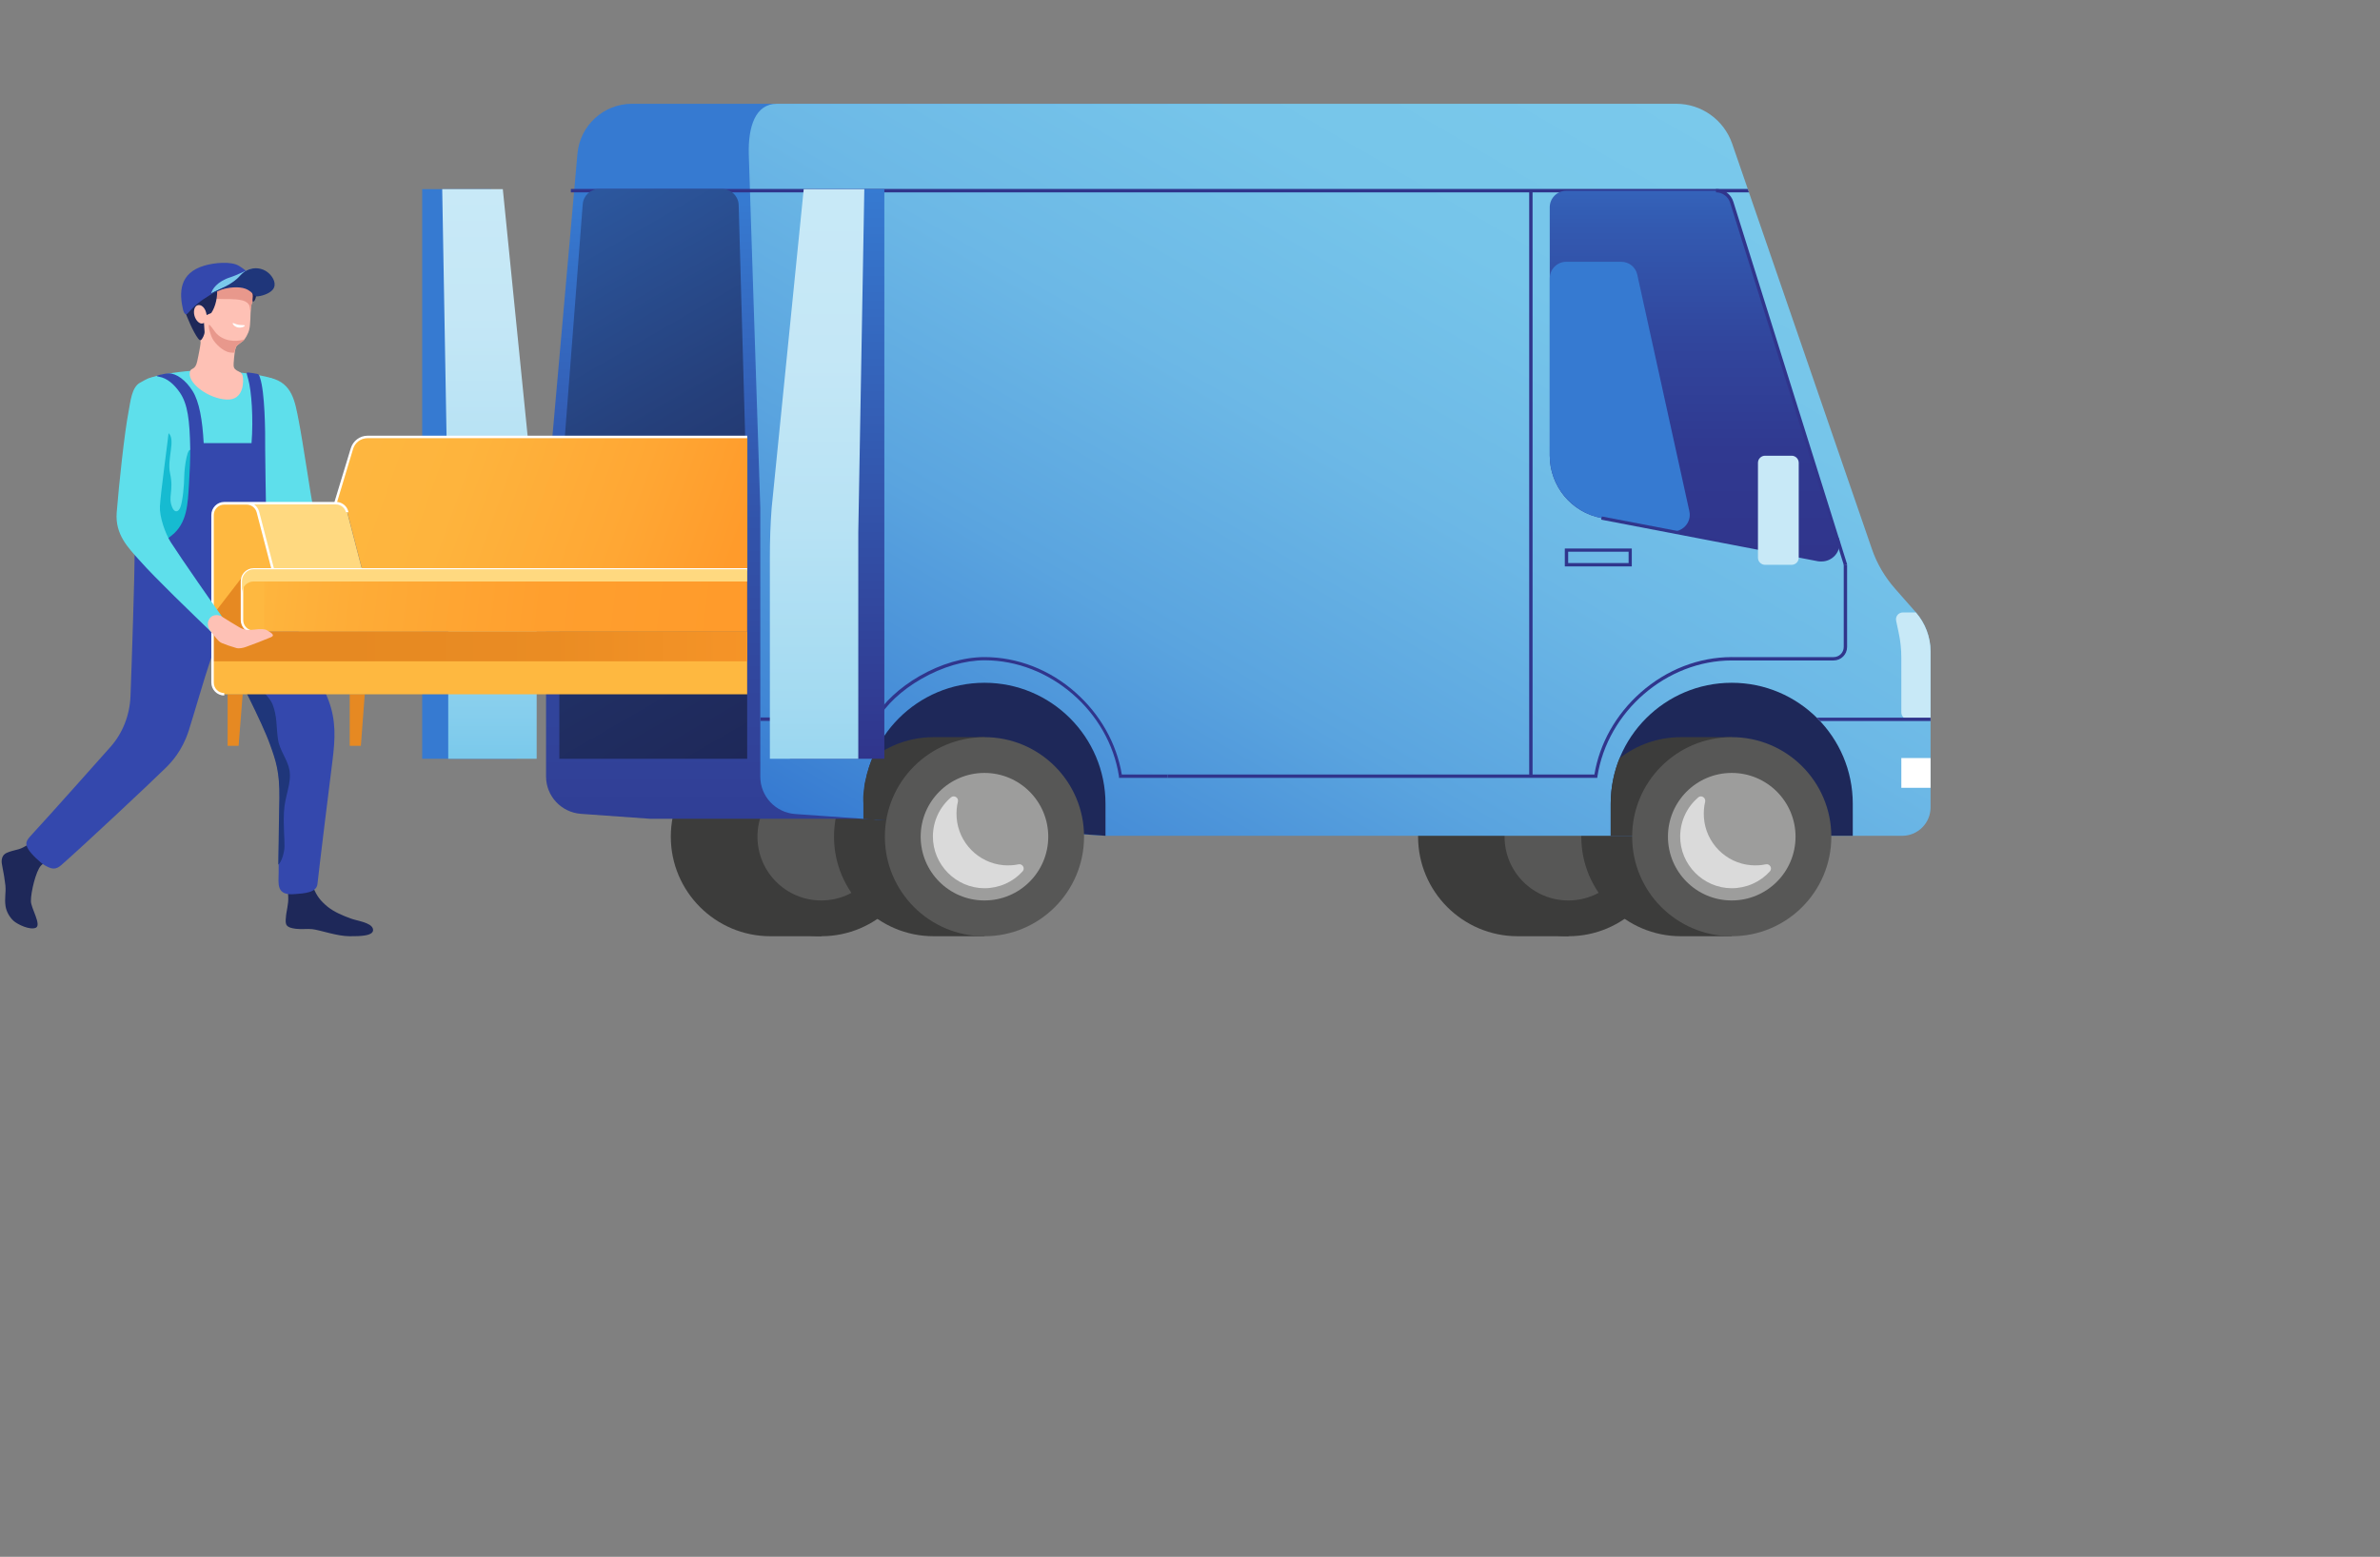 <svg width="917" height="600" viewBox="0 0 917 600" fill="none" xmlns="http://www.w3.org/2000/svg">
<rect x="0" y="0" width="917" height="600" fill="#808080" stroke="none"/>
<mask id="mask0_13_8" style="mask-type:alpha" maskUnits="userSpaceOnUse" x="0" y="0" width="571" height="600">
<rect x="0.639" width="570" height="600" fill="#C4C4C4"/>
</mask>
<g mask="url(#mask0_13_8)">
</g>
<g clip-path="url(#clip0_13_8)">
<path d="M584.751 284.106C563.585 284.106 546.38 301.308 546.38 322.469C546.38 343.63 563.585 360.832 584.751 360.832H604.346V284.106H584.751Z" fill="#3C3C3B"/>
<path d="M604.278 360.832C583.086 360.832 565.907 343.657 565.907 322.469C565.907 301.282 583.086 284.106 604.278 284.106C625.47 284.106 642.649 301.282 642.649 322.469C642.649 343.657 625.47 360.832 604.278 360.832Z" fill="#3C3C3B"/>
<path d="M604.278 347.043C590.703 347.043 579.699 336.041 579.699 322.469C579.699 308.897 590.703 297.895 604.278 297.895C617.853 297.895 628.858 308.897 628.858 322.469C628.858 336.041 617.853 347.043 604.278 347.043Z" fill="#575756"/>
<path d="M647.634 284.106C626.468 284.106 609.262 301.308 609.262 322.469C609.262 343.63 626.468 360.832 647.634 360.832H667.229V284.106H647.634Z" fill="#3C3C3B"/>
<path d="M296.829 284.106C275.664 284.106 258.458 301.308 258.458 322.469C258.458 343.63 275.664 360.832 296.829 360.832H316.425V284.106H296.829Z" fill="#3C3C3B"/>
<path d="M316.425 360.832C295.233 360.832 278.053 343.657 278.053 322.469C278.053 301.282 295.233 284.106 316.425 284.106C337.617 284.106 354.796 301.282 354.796 322.469C354.796 343.657 337.617 360.832 316.425 360.832Z" fill="#3C3C3B"/>
<path d="M316.425 347.043C302.85 347.043 291.845 336.041 291.845 322.469C291.845 308.897 302.85 297.895 316.425 297.895C330 297.895 341.004 308.897 341.004 322.469C341.004 336.041 330 347.043 316.425 347.043Z" fill="#575756"/>
<path d="M359.712 284.106C338.546 284.106 321.341 301.308 321.341 322.469C321.341 343.63 338.546 360.832 359.712 360.832H379.307V284.106H359.712Z" fill="#3C3C3B"/>
<path d="M250.606 315.575L223.842 313.663C216.263 313.117 210.392 306.837 210.392 299.26V195.843L222.476 59.318C223.432 48.396 232.513 40 243.506 40H470.934V315.575H250.606Z" fill="url(#paint0_linear_13_8)"/>
<path d="M299.356 40H645.859C655.554 40 664.157 46.144 667.366 55.291L721.236 211.611C723.147 217.209 726.22 222.397 730.112 226.834L738.168 235.981C741.787 240.145 743.835 245.538 743.835 251.067V311.206C743.835 317.213 738.919 322.128 732.911 322.128H425.94L306.388 313.732C298.809 313.185 292.938 306.905 292.938 299.328V195.843L288.5 59.455C288.227 48.806 291.026 40 299.356 40Z" fill="url(#paint1_linear_13_8)"/>
<path d="M332.675 315.575V309.772C332.675 284.037 353.567 263.149 379.307 263.149C405.048 263.149 425.94 284.037 425.94 309.772V322.128L332.675 315.575Z" fill="#1E2859"/>
<path d="M332.675 309.772V315.575L379.307 318.851V284.106H359.712C350.768 284.106 342.575 287.178 336.088 292.229C335.952 292.57 335.815 292.912 335.679 293.253C335.406 293.935 335.201 294.618 334.928 295.301C334.723 295.983 334.518 296.666 334.313 297.349C334.313 297.417 334.313 297.417 334.245 297.485C334.177 297.826 334.04 298.168 333.972 298.509C333.904 298.782 333.835 299.123 333.767 299.396C333.767 299.533 333.699 299.67 333.699 299.738C333.63 299.943 333.63 300.147 333.562 300.284C333.494 300.489 333.494 300.693 333.426 300.83C333.357 301.035 333.357 301.24 333.289 301.376C333.221 301.581 333.221 301.786 333.153 301.99C333.153 302.127 333.084 302.332 333.084 302.468C333.084 302.673 333.016 302.878 333.016 303.083C333.016 303.287 332.948 303.492 332.948 303.629C332.879 304.038 332.879 304.448 332.811 304.857C332.811 305.062 332.743 305.199 332.743 305.404C332.743 305.54 332.743 305.677 332.675 305.813C332.675 305.881 332.675 306.018 332.675 306.086C332.675 306.427 332.606 306.769 332.606 307.11C332.606 307.315 332.606 307.52 332.606 307.724V307.793C332.606 308.134 332.606 308.475 332.606 308.817C332.675 309.294 332.675 309.499 332.675 309.772Z" fill="#3C3C3B"/>
<path d="M379.307 360.832C358.115 360.832 340.936 343.657 340.936 322.469C340.936 301.282 358.115 284.106 379.307 284.106C400.499 284.106 417.679 301.282 417.679 322.469C417.679 343.657 400.499 360.832 379.307 360.832Z" fill="#575756"/>
<path d="M379.307 347.043C365.733 347.043 354.728 336.041 354.728 322.469C354.728 308.897 365.733 297.895 379.307 297.895C392.882 297.895 403.887 308.897 403.887 322.469C403.887 336.041 392.882 347.043 379.307 347.043Z" fill="#9D9D9C"/>
<path d="M369.066 309.021C368.588 310.933 368.451 312.981 368.588 315.097C369.271 324.79 376.986 332.64 386.681 333.459C388.661 333.596 390.573 333.528 392.416 333.118C393.987 332.777 395.079 334.688 393.987 335.848C390.368 339.876 385.043 342.333 379.239 342.333C368.315 342.265 359.371 333.255 359.439 322.264C359.507 316.257 362.17 310.933 366.403 307.315C367.632 306.291 369.475 307.451 369.066 309.021Z" fill="#DADADA"/>
<path d="M620.596 322.128V309.772C620.596 284.037 641.489 263.149 667.229 263.149C692.969 263.149 713.862 284.037 713.862 309.772V322.128H620.596Z" fill="#1E2859"/>
<path d="M620.596 309.772V322.128H667.229V284.106H647.634C638.689 284.106 630.496 287.178 624.01 292.229C621.825 297.622 620.596 303.56 620.596 309.772Z" fill="#3C3C3B"/>
<path d="M667.229 360.832C646.037 360.832 628.858 343.657 628.858 322.469C628.858 301.282 646.037 284.106 667.229 284.106C688.421 284.106 705.6 301.282 705.6 322.469C705.6 343.657 688.421 360.832 667.229 360.832Z" fill="#575756"/>
<path d="M667.229 347.043C653.654 347.043 642.65 336.041 642.65 322.469C642.65 308.897 653.654 297.895 667.229 297.895C680.804 297.895 691.809 308.897 691.809 322.469C691.809 336.041 680.804 347.043 667.229 347.043Z" fill="#9D9D9C"/>
<path d="M656.987 309.021C656.51 310.933 656.373 312.981 656.51 315.097C657.192 324.79 664.908 332.64 674.603 333.459C676.583 333.596 678.495 333.528 680.338 333.118C681.908 332.777 683.001 334.688 681.908 335.848C678.29 339.876 672.964 342.333 667.161 342.333C656.236 342.265 647.292 333.255 647.361 322.264C647.429 316.257 650.092 310.933 654.325 307.315C655.485 306.291 657.329 307.451 656.987 309.021Z" fill="#DADADA"/>
<path d="M589.189 73.517H590.486V299.192H589.189V73.517Z" fill="#30358C"/>
<path d="M602.913 218.301H628.721V211.406H602.913V218.301ZM627.492 217.004H604.21V212.635H627.492V217.004Z" fill="#30358C"/>
<path d="M667.229 254.548H706.488C709.356 254.548 711.677 252.227 711.677 249.36V217.618H710.38V249.36C710.38 251.545 708.605 253.251 706.488 253.251H667.161V254.548H667.229Z" fill="#30358C"/>
<path d="M449.905 299.806H615.407L615.475 299.26C619.367 274.208 642.103 254.548 667.229 254.548V253.251C654.53 253.251 642.103 258.098 632.135 266.904C622.576 275.368 616.295 286.563 614.315 298.509H449.905V299.806Z" fill="#30358C"/>
<path d="M431.129 299.806H449.905V298.509H432.222C430.242 286.563 423.892 275.3 414.402 266.904C404.501 258.098 392.007 253.251 379.307 253.251C371.387 253.251 362.511 255.845 354.318 260.555C346.603 264.992 340.39 270.795 337.113 276.529H293.006V277.826H337.864L338.068 277.484C341.209 271.819 347.354 266.016 355.001 261.647C363.058 257.006 371.729 254.48 379.376 254.48C404.501 254.48 427.237 274.139 431.129 299.192V299.806Z" fill="#30358C"/>
<path d="M219.95 72.834V74.131H673.852L673.374 72.834H219.95Z" fill="#30358C"/>
<path d="M597.109 175.569V79.865C597.109 76.384 599.977 73.517 603.459 73.517H661.221C664.02 73.517 666.478 75.292 667.297 77.954L707.854 207.516C709.287 212.089 705.327 216.594 700.616 215.639L617.046 199.665C605.439 197.481 597.109 187.378 597.109 175.569Z" fill="url(#paint2_linear_13_8)"/>
<path d="M603.459 100.89H624.625C627.629 100.89 630.223 102.938 630.838 105.873L650.911 197.071C651.867 201.508 647.975 205.536 643.469 204.717L617.046 199.665C605.507 197.481 597.109 187.31 597.109 175.569V107.238C597.109 103.757 599.977 100.89 603.459 100.89Z" fill="#367AD1"/>
<path d="M708.494 207.323L711.682 217.483L710.444 217.871L707.256 207.711L708.494 207.323Z" fill="#30358C"/>
<path d="M701.845 216.39C703.825 216.39 705.669 215.57 707.034 214.069C708.673 212.226 709.219 209.7 708.468 207.311L667.844 77.749C666.956 74.814 664.225 72.834 661.152 72.834V74.131C663.679 74.131 665.864 75.769 666.615 78.159L707.239 207.72C707.854 209.632 707.376 211.748 706.078 213.25C704.713 214.751 702.733 215.434 700.753 215.093L617.182 199.051L616.909 200.28L700.48 216.321C700.958 216.39 701.367 216.39 701.845 216.39Z" fill="#30358C"/>
<path d="M680.065 217.687H690.307C691.809 217.687 693.038 216.458 693.038 214.956V178.368C693.038 176.866 691.809 175.637 690.307 175.637H680.065C678.563 175.637 677.334 176.866 677.334 178.368V214.956C677.334 216.458 678.563 217.687 680.065 217.687Z" fill="#C8E9F7"/>
<path d="M189.226 72.902L198.375 195.843C198.853 202.055 199.058 208.335 199.058 214.615V292.434H162.666V205.195V72.902H189.226Z" fill="#367AD1"/>
<path d="M193.732 72.902L206.09 195.843C206.568 202.055 206.773 208.335 206.773 214.615V292.434H172.703V205.195L170.382 72.902H193.732Z" fill="url(#paint3_linear_13_8)"/>
<path d="M215.512 195.843V292.434H287.885V195.843L284.608 79.046C284.54 75.633 281.672 72.834 278.258 72.834H230.874C227.529 72.834 224.798 75.36 224.525 78.705L215.512 195.843Z" fill="url(#paint4_linear_13_8)"/>
<path d="M314.172 72.902L305.023 195.843C304.545 202.055 304.34 208.335 304.34 214.615V292.434H340.731V205.195V72.902H314.172Z" fill="url(#paint5_linear_13_8)"/>
<path d="M309.665 72.902L297.307 195.843C296.829 202.055 296.625 208.335 296.625 214.615V292.434H330.694V205.195L333.016 72.902H309.665Z" fill="url(#paint6_linear_13_8)"/>
<path d="M732.57 292.161H743.835V303.629H732.57V292.161Z" fill="white"/>
<path d="M730.59 239.326L731.545 243.831C732.228 246.971 732.57 250.248 732.57 253.456V274.549C732.57 276.051 733.799 277.279 735.301 277.279H743.835V251.067C743.835 245.538 741.787 240.213 738.168 236.049H733.252C731.477 235.981 730.18 237.619 730.59 239.326Z" fill="#C8E9F7"/>
<path d="M700.07 276.597H743.835V277.894H701.299C700.889 277.484 700.48 277.006 700.07 276.597Z" fill="#30358C"/>
<path d="M2.148 349.296C1.67 346.156 2.353 344.381 2.08 341.241C1.875 339.262 1.329 335.985 0.851 333.664C0.646 332.708 0.032 329.841 2.626 328.681C5.152 327.589 7.132 327.589 8.976 326.565C11.024 325.473 14.097 323.766 15.052 323.152C17.988 321.24 20.31 322.128 22.085 324.039C23.177 325.2 22.836 327.589 21.265 328.954C19.49 330.592 17.579 331.753 15.803 333.596C13.823 335.644 11.843 343.972 11.912 347.317C11.912 349.979 16.077 356.464 13.823 357.556C11.57 358.58 6.859 356.327 5.289 354.962C3.582 353.46 2.421 351.139 2.148 349.296Z" fill="#1E2859"/>
<path d="M111.049 345.678C110.571 339.125 111.868 337.145 116.443 338.374C118.696 338.989 120.266 341.173 120.813 342.402C122.11 345.269 123.339 347.112 126.275 349.501C128.869 351.549 132.01 352.846 135.151 354.006C137.472 354.894 143.002 355.508 143.685 357.965C144.436 360.832 138.564 360.832 134.741 360.832C129.757 360.832 123.407 358.443 120.266 358.102C118.559 357.897 116.033 358.238 113.985 357.965C110.23 357.488 109.82 356.532 110.162 353.528C110.23 351.617 111.254 348.272 111.049 345.678Z" fill="#1E2859"/>
<path d="M54.243 153.588C54.585 147.172 55.95 145.738 62.027 144.509C67.079 143.486 74.863 142.462 81.622 142.735C89.679 143.008 100.671 144.441 104.017 145.602C109.342 147.513 110.64 150.517 110.913 153.452C111.391 158.025 108.045 205.058 105.928 212.703C104.29 218.779 100.125 221.236 93.639 221.509C89.064 221.714 71.039 221.509 64.212 221.1C56.974 220.69 55.404 216.594 55.267 210.382C55.131 200.416 54.038 157.548 54.243 153.588Z" fill="#5EDFEB"/>
<path d="M149.967 237.346C141.842 232.5 130.371 224.172 122.178 218.642C116.033 214.478 110.981 208.881 108.659 201.986C105.928 193.931 96.916 169.63 95.346 161.575C94.731 158.435 94.936 154.339 95.96 151.267C97.121 147.923 101.013 144.851 104.358 145.67C112.62 147.718 113.644 154.681 115.077 162.053C116.853 171.2 119.515 189.904 120.744 196.184C121.564 200.485 124.841 206.219 128.05 209.086C133.649 214.069 151.196 228.745 152.971 230.315C155.634 232.704 156.112 234.479 155.087 236.663C154.336 238.097 152.22 238.711 149.967 237.346Z" fill="#5EDFEB"/>
<path d="M64.894 166.899C67.83 169.357 64.28 176.866 65.509 182.327C67.079 189.358 64.553 191.474 66.396 195.638C67.216 197.549 68.649 197.549 69.469 195.57C70.425 193.18 70.971 186.627 70.971 183.965C71.039 179.46 72.405 171.2 73.77 173.93C74.248 174.818 74.316 180.211 74.316 181.985C74.316 187.173 73.975 198.164 70.015 203.693C68.24 206.15 64.075 210.656 58.476 211.338C56.974 211.543 56.018 211.338 55.336 210.997C55.336 210.792 55.336 210.656 55.336 210.451C55.199 203.283 54.584 179.255 54.38 164.715C57.657 163.896 62.778 165.125 64.894 166.899Z" fill="#16BBD1"/>
<path d="M13.072 320.763C17.92 315.575 39.973 290.795 42.636 287.792C47.211 282.604 50.01 275.709 50.283 268.201C50.761 256.323 51.922 219.12 51.853 214.888C51.853 213.591 52.058 210.587 52.468 209.973C53.56 208.266 54.311 210.041 56.838 210.246C61.207 210.587 63.734 208.266 65.918 206.56C72.268 201.713 72.336 193.931 72.814 186.696C73.088 182.668 73.361 176.251 73.292 172.77C73.088 161.985 72.336 155.773 69.332 151.336C67.011 147.991 64.348 145.738 61.276 145.192C60.32 145.056 60.252 144.851 60.798 144.646C61.276 144.509 64.007 143.895 65.031 143.895C68.035 143.895 71.585 146.557 74.18 150.653C76.843 154.885 78.003 162.053 78.481 170.79C83.875 170.79 91.795 170.79 96.916 170.79C97.667 161.302 96.916 150.585 95.619 146.079C95.141 144.305 94.731 143.486 95.482 143.554C96.165 143.622 98.213 143.895 98.759 144.032C99.647 144.168 99.784 144.305 100.193 145.602C102.037 151.131 102.242 165.602 102.173 173.384C102.173 177.617 102.446 192.498 102.515 197.344C102.583 200.758 102.446 203.966 103.88 207.174C104.768 209.222 106.679 210.314 108.045 211.133C109.342 211.884 109.615 212.976 109.752 214.478C110.093 220.281 110.162 228.131 111.117 231.407C112.278 235.571 113.234 238.78 115.214 243.763C118.901 253.115 123.066 260.897 126.548 269.839C129.552 277.757 129.142 284.788 128.118 293.048C126.889 302.81 123.134 333.118 122.315 340.695C121.973 344.108 117.058 344.313 113.78 344.586C106.202 345.337 107.362 340.559 107.362 336.19C107.294 331.616 107.704 312.776 107.772 307.656C107.908 297.28 106.406 293.116 104.222 286.973C101.081 278.099 90.976 258.78 89.201 255.231C88.586 253.866 87.084 250.384 84.626 250.589C81.827 250.794 81.759 252.705 80.598 255.913C79.164 259.941 74.385 276.392 72.678 281.717C70.152 289.43 66.055 293.799 63.665 296.12C56.974 302.673 33.009 325.131 23.724 333.323C21.334 335.439 19.832 334.961 17.169 333.459C15.735 332.64 11.98 329.227 10.819 327.179C9.317 324.585 10.41 323.698 13.072 320.763Z" fill="#3448AD"/>
<path d="M81.758 252.159C82.646 249.975 83.124 248.951 84.08 246.835C84.421 246.084 85.377 245.333 86.47 245.196C87.767 244.991 95.346 244.514 96.984 244.514C100.261 250.521 97.735 257.688 99.374 262.876C100.398 266.221 103.88 268.61 104.972 271.341C106.816 275.983 106.406 279.942 107.089 284.857C107.704 289.225 110.776 292.639 111.527 296.803C112.415 301.99 109.684 306.769 109.41 312.981C109.137 318.442 109.684 323.63 109.615 326.155C109.615 328.271 108.591 332.162 107.226 333.255C107.294 326.224 107.567 312.093 107.635 307.793C107.772 297.417 106.27 293.253 104.085 287.109C100.944 278.235 90.839 258.917 89.064 255.367C88.45 254.002 86.948 250.521 84.49 250.726C82.578 250.862 81.963 251.749 81.349 253.319C81.554 252.842 81.69 252.432 81.758 252.159Z" fill="#1F367A"/>
<path d="M139.042 287.451L140.545 267.518H134.741V287.451H139.042Z" fill="#E68922"/>
<path d="M91.932 287.451L93.502 267.518H87.699V287.451H91.932Z" fill="#E68922"/>
<path d="M95.004 193.931H129.347C131.396 193.931 133.171 195.297 133.717 197.276L139.452 219.393H105.109L99.374 197.276C98.896 195.297 97.052 193.931 95.004 193.931Z" fill="#FFD980"/>
<path d="M97.735 112.221C96.643 107.853 91.249 105.395 86.197 105.054C80.939 104.713 76.228 107.511 74.385 111.266C72.678 114.815 72.132 120.754 76.638 129.697C77.73 131.813 77.184 132.7 76.843 135.021C76.774 135.567 76.16 138.434 75.955 139.39C75.204 142.598 73.77 141.779 73.292 142.939C71.585 147.308 80.256 153.725 87.425 153.998C94.117 154.271 93.912 146.626 93.502 144.851C93.161 143.486 91.932 143.213 91.249 142.803C90.088 142.052 89.952 141.438 90.02 140.072C90.02 139.799 90.088 139.526 90.088 139.185C90.225 137.683 90.43 133.929 91.385 133.11C92.205 132.427 92.614 132.154 93.57 131.471C94.39 130.857 95.687 128.536 96.028 127.034C96.575 124.918 96.438 121.164 96.643 118.979C96.779 116.317 98.35 114.884 97.735 112.221Z" fill="#FEC1B5"/>
<path d="M94.185 130.789C93.98 131.062 93.775 131.335 93.502 131.54C92.615 132.222 92.205 132.495 91.317 133.178C90.839 133.588 90.498 134.68 90.361 135.908C90.02 135.977 89.474 135.977 88.586 135.84C85.787 135.431 82.987 132.359 82.1 130.925C81.144 129.424 80.12 125.806 80.529 125.191C80.734 124.85 82.646 127.58 82.919 127.99C85.787 131.54 90.771 131.949 94.185 130.789Z" fill="#E8988C"/>
<path d="M96.575 119.048C96.575 119.389 96.506 119.73 96.506 120.072C96.233 119.184 96.438 118.092 95.755 117.205C95.072 116.317 94.048 115.908 93.024 115.703C90.498 115.088 86.948 115.361 84.353 115.225C82.237 115.157 79.301 114.679 81.144 112.358C84.08 108.535 91.522 107.58 95.755 109.627C96.233 109.832 96.643 110.105 96.984 110.447C97.326 110.993 97.53 111.607 97.735 112.221C98.35 114.884 96.779 116.317 96.575 119.048Z" fill="#E8988C"/>
<path d="M96.848 107.102C94.868 104.576 91.181 102.255 86.811 101.982C80.598 101.573 73.838 104.03 72.882 107.921C72.541 109.423 72.678 110.856 71.722 111.812C69.059 114.542 71.312 120.276 72.2 122.393C73.36 125.328 76.296 131.54 77.32 131.13C77.935 130.857 78.891 128.809 78.823 127.922C78.686 126.01 78.618 123.963 78.276 122.051C78.072 120.686 78.072 120.618 78.686 119.525C78.891 120.003 79.437 121.505 79.437 121.505L81.417 120.618C83.056 118.16 83.943 114.406 83.602 110.788C83.943 110.31 84.694 109.832 85.172 109.627C88.381 108.262 93.912 109.627 96.097 111.539C97.326 112.631 97.394 113.314 97.394 114.269C97.394 114.884 97.052 116.385 97.599 116.249C98.145 116.112 98.828 114.611 98.896 112.494C99.101 110.583 97.735 108.194 96.848 107.102Z" fill="#1E2859"/>
<path d="M79.437 120.549C79.983 122.529 79.369 124.372 78.14 124.645C76.911 124.986 75.477 123.621 74.931 121.71C74.385 119.73 74.999 117.887 76.228 117.614C77.525 117.273 78.959 118.57 79.437 120.549Z" fill="#FEC1B5"/>
<path d="M78.686 102.392C82.51 101.231 89.064 100.617 92.068 102.46C96.233 104.986 97.803 107.443 98.691 110.583C98.896 111.402 98.418 111.948 97.94 111.675C94.936 110.31 91.454 110.105 87.835 110.788C85.172 111.266 82.987 112.426 80.666 113.86C77.047 116.044 74.863 117.887 72.336 120.754C71.449 121.778 70.766 120.345 70.561 119.525C68.991 112.836 68.991 105.259 78.686 102.392Z" fill="#3448AD"/>
<path d="M81.417 112.972C81.69 111.607 83.602 108.467 88.859 106.829C90.907 106.214 94.253 104.44 96.37 103.757C97.394 103.416 97.599 103.62 97.462 103.62C97.121 103.689 96.37 103.689 95.141 104.371C93.092 105.463 92.068 107.17 90.839 108.057C89.405 109.081 88.176 109.901 86.674 110.651C85.172 111.402 82.646 112.426 81.895 112.904C81.485 113.109 81.349 113.177 81.417 112.972Z" fill="#7AC9EB"/>
<path d="M81.554 112.972C84.558 111.266 89.201 110.037 92.546 106.214C95.755 102.596 100.466 102.733 103.266 105.054C104.563 106.078 106.475 108.535 105.587 110.788C104.836 112.836 101.354 113.996 99.442 114.201C98.486 114.338 98.281 114.201 97.94 113.723C97.326 113.041 96.302 111.948 94.526 111.266C91.932 110.31 87.903 110.788 85.377 111.607C84.626 111.88 82.714 112.699 81.895 113.177C81.417 113.45 81.144 113.245 81.554 112.972Z" fill="#1F367A"/>
<path d="M94.322 125.533C94.253 125.874 93.161 126.42 91.795 126.215C90.43 126.01 89.542 124.918 89.679 124.577C89.815 124.304 90.635 124.986 92 125.191C93.366 125.396 94.39 125.191 94.322 125.533Z" fill="white"/>
<path d="M135.629 172.907C136.448 170.244 138.906 168.401 141.705 168.401H287.953V219.393H139.52L133.785 197.276C133.239 195.297 131.464 193.931 129.416 193.931H129.279L135.629 172.907Z" fill="url(#paint7_linear_13_8)"/>
<path d="M97.803 219.393H287.885V243.49H97.735C95.209 243.49 93.229 241.442 93.229 238.984V223.967C93.297 221.441 95.277 219.393 97.803 219.393Z" fill="url(#paint8_linear_13_8)"/>
<path d="M86.401 193.931H95.004C97.052 193.931 98.828 195.297 99.374 197.276L105.109 219.393H101.763V243.49H287.885V267.586H101.763H86.333C83.807 267.586 81.827 265.538 81.827 263.081V198.505C81.895 195.911 83.875 193.931 86.401 193.931Z" fill="#FEB840"/>
<path d="M94.048 221.441C93.57 222.124 93.297 223.011 93.297 223.898V238.916C93.297 241.442 95.346 243.421 97.803 243.421H287.885V254.889H81.827V237.278L94.048 221.441Z" fill="url(#paint9_linear_13_8)"/>
<path d="M86.401 193.453H95.004H128.869L135.151 172.77C136.038 169.903 138.633 167.923 141.637 167.923H287.885V168.879H141.637C139.042 168.879 136.789 170.517 136.038 173.043L129.893 193.453C131.942 193.658 133.717 195.092 134.195 197.14L134.263 197.413H133.307C132.829 195.638 131.259 194.409 129.415 194.409H129.279H97.94C98.828 195.092 99.51 196.047 99.852 197.208L105.519 218.984H108.796H138.906H139.862H149.694H287.885V219.939H97.735C95.482 219.939 93.707 221.782 93.707 223.967V238.984C93.707 241.237 95.55 243.012 97.735 243.012V243.968C95.004 243.968 92.751 241.715 92.751 238.984V223.967C92.751 221.236 95.004 218.984 97.735 218.984H104.495L98.896 197.481C98.418 195.706 96.848 194.477 95.004 194.477H86.401C84.148 194.477 82.373 196.32 82.373 198.505V263.081C82.373 265.334 84.216 267.108 86.401 267.108V268.064C83.67 268.064 81.417 265.811 81.417 263.081V198.505C81.417 195.706 83.67 193.453 86.401 193.453Z" fill="white"/>
<path d="M97.803 219.393H287.885V224.103H97.735C95.209 224.103 93.229 226.151 93.229 228.609V224.103V223.898C93.297 221.441 95.277 219.393 97.803 219.393Z" fill="#FFD980"/>
<path d="M80.871 243.08C74.521 236.937 59.842 222.874 53.834 216.048C49.259 210.997 44.343 205.945 44.958 197.617C45.845 186.491 47.962 166.763 49.532 158.64C50.283 154.749 50.693 149.22 54.038 147.445C56.906 145.875 58.613 144.714 60.661 145.943C67.421 149.902 66.123 156.797 65.372 163.418C64.416 172.087 61.958 189.289 61.617 195.16C61.412 199.187 63.665 205.604 65.782 208.949C69.332 214.546 83.602 235.025 84.899 236.732C87.016 239.599 87.084 241.237 85.787 243.217C85.104 244.241 82.578 244.787 80.871 243.08Z" fill="#5EDFEB"/>
<path d="M81.349 237.756C82.305 236.937 84.216 236.8 85.445 237.619C86.948 238.643 90.225 240.554 92.136 241.715C93.912 242.807 95.755 242.944 97.803 242.671C100.466 242.329 102.105 242.397 102.924 242.944C103.812 243.558 106.475 244.718 104.358 245.606C102.173 246.562 96.643 248.678 94.663 249.36C93.707 249.702 92.205 250.043 91.112 249.77C88.927 249.155 86.811 248.405 85.514 247.858C84.012 247.312 82.646 244.991 81.349 243.558C79.983 241.988 79.369 239.462 81.349 237.756Z" fill="#FEC1B5"/>
</g>
<defs>
<linearGradient id="paint0_linear_13_8" x1="340.703" y1="434.944" x2="340.703" y2="77.973" gradientUnits="userSpaceOnUse">
<stop stop-color="#30358C"/>
<stop offset="0.236" stop-color="#303990"/>
<stop offset="0.48" stop-color="#31469D"/>
<stop offset="0.729" stop-color="#335AB1"/>
<stop offset="0.979" stop-color="#3677CE"/>
<stop offset="1" stop-color="#367AD1"/>
</linearGradient>
<linearGradient id="paint1_linear_13_8" x1="611.523" y1="16.663" x2="405.915" y2="372.859" gradientUnits="userSpaceOnUse">
<stop stop-color="#7AC9EB"/>
<stop offset="0.22" stop-color="#76C5EA"/>
<stop offset="0.448" stop-color="#6CB8E6"/>
<stop offset="0.68" stop-color="#5AA4DF"/>
<stop offset="0.913" stop-color="#4187D5"/>
<stop offset="1" stop-color="#367AD1"/>
</linearGradient>
<linearGradient id="paint2_linear_13_8" x1="652.642" y1="215.259" x2="652.642" y2="38.715" gradientUnits="userSpaceOnUse">
<stop stop-color="#30358C"/>
<stop offset="0.236" stop-color="#303990"/>
<stop offset="0.48" stop-color="#31469D"/>
<stop offset="0.729" stop-color="#335AB1"/>
<stop offset="0.979" stop-color="#3677CE"/>
<stop offset="1" stop-color="#367AD1"/>
</linearGradient>
<linearGradient id="paint3_linear_13_8" x1="188.594" y1="72.912" x2="188.594" y2="292.434" gradientUnits="userSpaceOnUse">
<stop stop-color="#C8E9F7"/>
<stop offset="0.222" stop-color="#C4E7F6"/>
<stop offset="0.451" stop-color="#B7E2F4"/>
<stop offset="0.684" stop-color="#A3DAF1"/>
<stop offset="0.919" stop-color="#86CEED"/>
<stop offset="1" stop-color="#7AC9EB"/>
</linearGradient>
<linearGradient id="paint4_linear_13_8" x1="306.043" y1="281.972" x2="141.06" y2="-3.847" gradientUnits="userSpaceOnUse">
<stop stop-color="#1E2859"/>
<stop offset="0.148" stop-color="#202E62"/>
<stop offset="0.389" stop-color="#253F7A"/>
<stop offset="0.693" stop-color="#2D5AA2"/>
<stop offset="1" stop-color="#367AD1"/>
</linearGradient>
<linearGradient id="paint5_linear_13_8" x1="322.526" y1="292.434" x2="322.526" y2="72.912" gradientUnits="userSpaceOnUse">
<stop stop-color="#30358C"/>
<stop offset="1" stop-color="#367AD1"/>
</linearGradient>
<linearGradient id="paint6_linear_13_8" x1="314.807" y1="72.912" x2="314.807" y2="361.897" gradientUnits="userSpaceOnUse">
<stop stop-color="#C8E9F7"/>
<stop offset="0.222" stop-color="#C4E7F6"/>
<stop offset="0.451" stop-color="#B7E2F4"/>
<stop offset="0.684" stop-color="#A3DAF1"/>
<stop offset="0.919" stop-color="#86CEED"/>
<stop offset="1" stop-color="#7AC9EB"/>
</linearGradient>
<linearGradient id="paint7_linear_13_8" x1="117.35" y1="159.388" x2="280.935" y2="218.033" gradientUnits="userSpaceOnUse">
<stop stop-color="#FEB840"/>
<stop offset="0.368" stop-color="#FEB43D"/>
<stop offset="0.75" stop-color="#FFA734"/>
<stop offset="1" stop-color="#FF9B2B"/>
</linearGradient>
<linearGradient id="paint8_linear_13_8" x1="89.859" y1="218.771" x2="279.761" y2="242.165" gradientUnits="userSpaceOnUse">
<stop stop-color="#FEB840"/>
<stop offset="0.25" stop-color="#FEAC37"/>
<stop offset="0.631" stop-color="#FF9F2E"/>
<stop offset="1" stop-color="#FF9B2B"/>
</linearGradient>
<linearGradient id="paint9_linear_13_8" x1="336.95" y1="238.185" x2="130.917" y2="238.185" gradientUnits="userSpaceOnUse">
<stop stop-color="#FF9B2B"/>
<stop offset="0.191" stop-color="#F79528"/>
<stop offset="0.602" stop-color="#EA8C23"/>
<stop offset="1" stop-color="#E68922"/>
</linearGradient>
<clipPath id="clip0_13_8">
<rect width="1066" height="328" fill="white" transform="translate(0.639 40)"/>
</clipPath>
</defs>
</svg>
